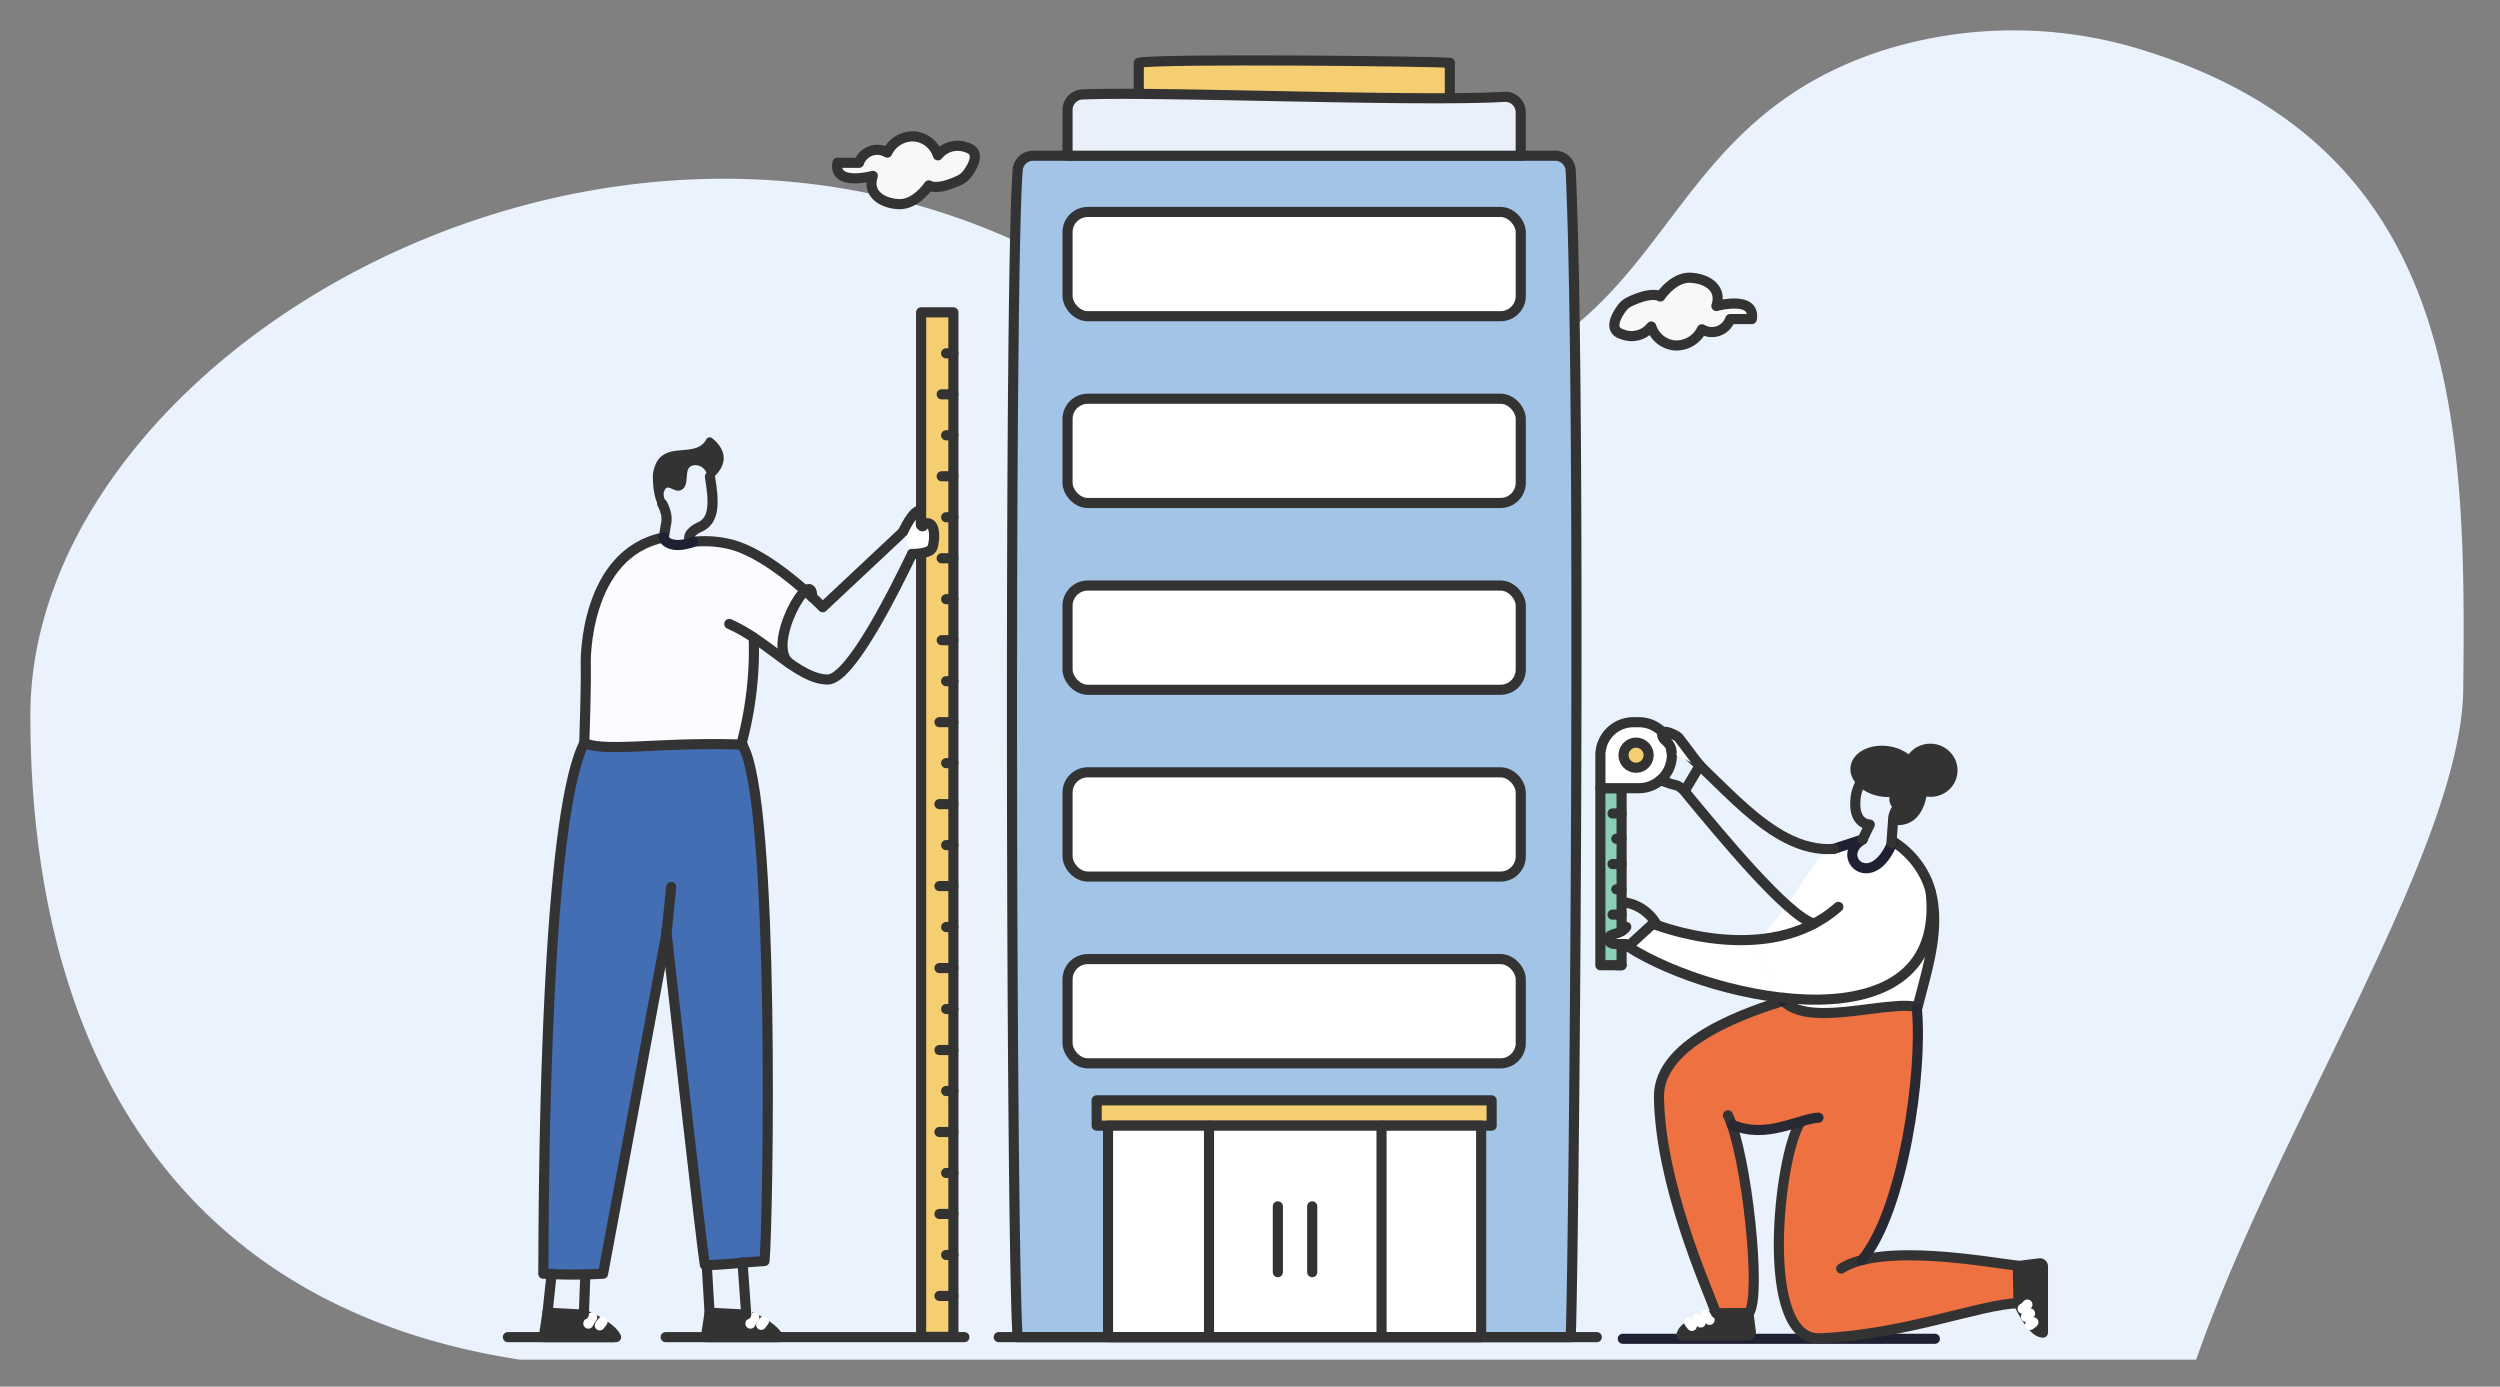 <svg xmlns="http://www.w3.org/2000/svg" xmlns:xlink="http://www.w3.org/1999/xlink" width="247" height="137" viewBox="0 0 247 137">
  <rect x="0" y="0" width="247" height="137" fill="#808080" stroke="none"/>
  <defs>
    <clipPath id="clip-Employee_Pulse_Survey">
      <rect width="247" height="137"/>
    </clipPath>
  </defs>
  <g id="Employee_Pulse_Survey" data-name="Employee Pulse Survey" clip-path="url(#clip-Employee_Pulse_Survey)">
    <g id="Group_6041" data-name="Group 6041" transform="translate(-864.722 -2912.745)">
      <path id="Path_7945" data-name="Path 7945" d="M1040.343,184.577c-.186,15.57-18.332,43.164-26.389,66.187H848.345c-34.277-5.26-48.369-31.017-48.369-63.663,0-38.365,66.047-74.328,112-37.834a30.367,30.367,0,0,0,23.008,6.515c28.109-3.944,23.807-26.425,47.869-34.324a42.987,42.987,0,0,1,26.535.141C1040,131.417,1040.658,158.2,1040.343,184.577Z" transform="translate(67.746 2796.316)" fill="#e9f2fd"/>
      <g id="Group_5375" data-name="Group 5375" transform="translate(914.164 2918.715)">
        <path id="Path_7880" data-name="Path 7880" d="M330.657,86.128c-1.532-.161-29.072-.441-30.734,0v4.684h30.734Z" transform="translate(-236.855 -85.891)" fill="#f5ce72" stroke="#333" stroke-linecap="round" stroke-linejoin="round" stroke-width="1"/>
        <path id="Path_7881" data-name="Path 7881" d="M129.5,239.64c-.279-.226.116-.606-.589-.25a8.757,8.757,0,0,0-4.867,3.477,16.155,16.155,0,0,0-2.426,9.2c-.05,4.109-.149,7.413-.149,7.413l.295.261a12.262,12.262,0,0,0,2.428.263c.7-.08,5.481-.174,6.656-.231s5.951-.005,5.951-.005l.266-.37a36.981,36.981,0,0,0,1.159-7.824l-.014-2.246.2.009,2.98,2.16a3.488,3.488,0,0,1-.247-2.5,11.273,11.273,0,0,1,1.958-4.246l.195-.183s-3.571-3.577-6.745-4.394-4.564-.356-4.564-.356A2.312,2.312,0,0,1,129.5,239.64Z" transform="translate(-113.18 -192.171)" fill="#fff" opacity="0.8"/>
        <path id="Path_7882" data-name="Path 7882" d="M172.091,282.106a35.872,35.872,0,0,0,1.2-10.441" transform="translate(-148.263 -214.64)" fill="none" stroke="#333" stroke-linecap="round" stroke-linejoin="round" stroke-width="1"/>
        <path id="Path_7883" data-name="Path 7883" d="M145.246,288.276" transform="translate(-129.658 -226.152)" fill="none" stroke="#000" stroke-linecap="round" stroke-linejoin="round" stroke-width="1"/>
        <path id="Path_7884" data-name="Path 7884" d="M145.246,297.323" transform="translate(-129.658 -232.422)" fill="none" stroke="#000" stroke-linecap="round" stroke-linejoin="round" stroke-width="1"/>
        <g id="Group_5373" data-name="Group 5373" transform="translate(41.564 24.89)">
          <path id="Path_7885" data-name="Path 7885" d="M233.059,166.976H229.87V268.2h3.189V166.976" transform="translate(-229.87 -166.976)" fill="#f5ce72" stroke="#333" stroke-linecap="round" stroke-linejoin="round" stroke-width="1"/>
          <line id="Line_440" data-name="Line 440" x1="1.156" transform="translate(2.033 16.196)" fill="#f5ce72" stroke="#333" stroke-linecap="round" stroke-linejoin="round" stroke-width="1"/>
          <line id="Line_441" data-name="Line 441" x1="0.718" transform="translate(2.471 20.245)" fill="#f5ce72" stroke="#333" stroke-linecap="round" stroke-linejoin="round" stroke-width="1"/>
          <line id="Line_442" data-name="Line 442" x1="1.156" transform="translate(2.033 24.294)" fill="#f5ce72" stroke="#333" stroke-linecap="round" stroke-linejoin="round" stroke-width="1"/>
          <line id="Line_443" data-name="Line 443" x1="0.718" transform="translate(2.471 4.049)" fill="#f5ce72" stroke="#333" stroke-linecap="round" stroke-linejoin="round" stroke-width="1"/>
          <line id="Line_444" data-name="Line 444" x1="1.156" transform="translate(2.033 8.098)" fill="#f5ce72" stroke="#333" stroke-linecap="round" stroke-linejoin="round" stroke-width="1"/>
          <line id="Line_445" data-name="Line 445" x1="0.718" transform="translate(2.471 12.147)" fill="#f5ce72" stroke="#333" stroke-linecap="round" stroke-linejoin="round" stroke-width="1"/>
          <line id="Line_446" data-name="Line 446" x1="0.718" transform="translate(2.471 28.343)" fill="#f5ce72" stroke="#333" stroke-linecap="round" stroke-linejoin="round" stroke-width="1"/>
          <line id="Line_447" data-name="Line 447" x1="1.156" transform="translate(2.033 32.392)" fill="#f5ce72" stroke="#333" stroke-linecap="round" stroke-linejoin="round" stroke-width="1"/>
          <line id="Line_448" data-name="Line 448" x1="0.718" transform="translate(2.471 36.441)" fill="#f5ce72" stroke="#333" stroke-linecap="round" stroke-linejoin="round" stroke-width="1"/>
          <line id="Line_449" data-name="Line 449" x1="1.375" transform="translate(1.813 40.49)" fill="#f5ce72" stroke="#333" stroke-linecap="round" stroke-linejoin="round" stroke-width="1"/>
          <line id="Line_450" data-name="Line 450" x1="0.718" transform="translate(2.471 44.539)" fill="#f5ce72" stroke="#333" stroke-linecap="round" stroke-linejoin="round" stroke-width="1"/>
          <line id="Line_451" data-name="Line 451" x1="1.375" transform="translate(1.813 48.588)" fill="#f5ce72" stroke="#333" stroke-linecap="round" stroke-linejoin="round" stroke-width="1"/>
          <line id="Line_452" data-name="Line 452" x1="0.718" transform="translate(2.471 52.637)" fill="#f5ce72" stroke="#333" stroke-linecap="round" stroke-linejoin="round" stroke-width="1"/>
          <line id="Line_453" data-name="Line 453" x1="1.375" transform="translate(1.813 56.686)" fill="#f5ce72" stroke="#333" stroke-linecap="round" stroke-linejoin="round" stroke-width="1"/>
          <line id="Line_454" data-name="Line 454" x1="0.718" transform="translate(2.471 60.735)" fill="#f5ce72" stroke="#333" stroke-linecap="round" stroke-linejoin="round" stroke-width="1"/>
          <line id="Line_455" data-name="Line 455" x1="1.375" transform="translate(1.813 64.784)" fill="#f5ce72" stroke="#333" stroke-linecap="round" stroke-linejoin="round" stroke-width="1"/>
          <line id="Line_456" data-name="Line 456" x1="0.718" transform="translate(2.471 68.833)" fill="#f5ce72" stroke="#333" stroke-linecap="round" stroke-linejoin="round" stroke-width="1"/>
          <line id="Line_457" data-name="Line 457" x1="1.375" transform="translate(1.813 72.882)" fill="#f5ce72" stroke="#333" stroke-linecap="round" stroke-linejoin="round" stroke-width="1"/>
          <line id="Line_458" data-name="Line 458" x1="0.718" transform="translate(2.471 76.931)" fill="#f5ce72" stroke="#333" stroke-linecap="round" stroke-linejoin="round" stroke-width="1"/>
          <line id="Line_459" data-name="Line 459" x1="1.375" transform="translate(1.813 80.98)" fill="#f5ce72" stroke="#333" stroke-linecap="round" stroke-linejoin="round" stroke-width="1"/>
          <line id="Line_460" data-name="Line 460" x1="0.718" transform="translate(2.471 85.029)" fill="#f5ce72" stroke="#333" stroke-linecap="round" stroke-linejoin="round" stroke-width="1"/>
          <line id="Line_461" data-name="Line 461" x1="1.375" transform="translate(1.813 89.078)" fill="#f5ce72" stroke="#333" stroke-linecap="round" stroke-linejoin="round" stroke-width="1"/>
          <line id="Line_462" data-name="Line 462" x1="0.718" transform="translate(2.471 93.127)" fill="#f5ce72" stroke="#333" stroke-linecap="round" stroke-linejoin="round" stroke-width="1"/>
          <line id="Line_463" data-name="Line 463" x1="1.375" transform="translate(1.813 97.176)" fill="#f5ce72" stroke="#333" stroke-linecap="round" stroke-linejoin="round" stroke-width="1"/>
        </g>
        <path id="Path_7886" data-name="Path 7886" d="M146.7,231.9l.195-1.243a2.382,2.382,0,0,0-.06-1.361,3.948,3.948,0,0,0-.3-.724" transform="translate(-130.551 -184.772)" fill="none" stroke="#333" stroke-linecap="round" stroke-linejoin="round" stroke-width="1"/>
        <path id="Path_7887" data-name="Path 7887" d="M121.455,259.728c.042-1.314.192-5.526.146-8.06,0,0-.131-10.67,7.718-12.258" transform="translate(-113.17 -192.286)" fill="none" stroke="#333" stroke-linecap="round" stroke-linejoin="round" stroke-width="1"/>
        <path id="Path_7888" data-name="Path 7888" d="M157.253,219.848c.444,2.66.423,4.231-.881,4.93-.011.005-1.175.442-1.175,1.148l.167.447" transform="translate(-136.554 -178.729)" fill="none" stroke="#333" stroke-linecap="round" stroke-linejoin="round" stroke-width="1"/>
        <path id="Path_7889" data-name="Path 7889" d="M148.8,207.419c-1.118,2.079-4.659-.295-5.258,3.379-.064,1.365.212,3.711,1.5,3.921-.107-.994-.56-1.651-.421-2.105.333-1.091.994.215,1.771-.24s.222-1.922.864-2.293,1.726.042,1.757,1.476c0,0,3.141-1.979.382-4.266A.392.392,0,0,0,148.8,207.419Z" transform="translate(-128.47 -169.965)" fill="#333"/>
        <path id="Path_7890" data-name="Path 7890" d="M177.264,237.633l-7.936,7.443s-5.125-5.3-9.231-6.239a10.621,10.621,0,0,0-3.555-.224" transform="translate(-137.486 -191.054)" fill="none" stroke="#333" stroke-linecap="round" stroke-linejoin="round" stroke-width="1"/>
        <path id="Path_7891" data-name="Path 7891" d="M224.943,235.044s1.8.025,2.021-.652.287-2.118-.3-2.343-.562.56-.852.141v-1.432c-.734-.193-1.764,2.1-1.764,2.1" transform="translate(-184.272 -186.282)" fill="#fff" stroke="#333" stroke-linecap="round" stroke-linejoin="round" stroke-width="1"/>
        <path id="Path_7892" data-name="Path 7892" d="M168.123,251.658c3.737,1.608,6.847,5.491,9.725,5.491,2.269,0,6.692-9.008,8.336-12.4" transform="translate(-145.513 -195.983)" fill="none" stroke="#333" stroke-linecap="round" stroke-linejoin="round" stroke-width="1"/>
        <path id="Path_7893" data-name="Path 7893" d="M188.186,256.822c.033-3.337-4.75,4.863-2.176,6.6" transform="translate(-157.382 -203.805)" fill="none" stroke="#333" stroke-linecap="round" stroke-linejoin="round" stroke-width="1"/>
        <path id="Path_7894" data-name="Path 7894" d="M147.075,239.41c0,.435.965,1.186,2.906.435" transform="translate(-130.926 -192.286)" fill="none" stroke="#202033" stroke-linecap="round" stroke-linejoin="round" stroke-width="1"/>
        <path id="Path_7895" data-name="Path 7895" d="M127.767,305.76c-7.85-.3-13.517.779-15.644-.16-4.259,8.339-3.987,50.827-4.051,52.43a52.093,52.093,0,0,0,5.906,0l6.27-33.645h0l-.025-.241c.263,2.251,3.448,30.93,3.817,33.018,1.205.076,3.924-.274,5.887-.386.36-3.539,1.047-46.228-2.261-51.176Z" transform="translate(-103.896 -238.158)" fill="#436eb4"/>
        <path id="Path_7896" data-name="Path 7896" d="M115.56,491.369h-7.142l.365-2.413,3.591.188S114.994,490.21,115.56,491.369Z" transform="translate(-104.135 -365.231)" fill="#333" stroke="#333" stroke-linecap="round" stroke-linejoin="round" stroke-width="1"/>
        <path id="Path_7897" data-name="Path 7897" d="M123.142,490.5a2.631,2.631,0,0,0-.373.6" transform="translate(-114.081 -366.3)" fill="none" stroke="#fff" stroke-linecap="round" stroke-linejoin="round" stroke-width="1"/>
        <path id="Path_7898" data-name="Path 7898" d="M126.7,491.891c-.188.226-.271.349-.271.349" transform="translate(-116.616 -367.265)" fill="none" stroke="#fff" stroke-linecap="round" stroke-linejoin="round" stroke-width="1"/>
        <path id="Path_7899" data-name="Path 7899" d="M167.742,491.369H160.6l.363-2.413,3.591.188S167.176,490.21,167.742,491.369Z" transform="translate(-140.299 -365.231)" fill="#333" stroke="#333" stroke-linecap="round" stroke-linejoin="round" stroke-width="1"/>
        <path id="Path_7900" data-name="Path 7900" d="M175.319,490.5a2.631,2.631,0,0,0-.373.6" transform="translate(-150.241 -366.3)" fill="none" stroke="#fff" stroke-linecap="round" stroke-linejoin="round" stroke-width="1"/>
        <path id="Path_7901" data-name="Path 7901" d="M178.655,491.736c-.188.226-.271.349-.271.349" transform="translate(-152.624 -367.158)" fill="none" stroke="#fff" stroke-linecap="round" stroke-linejoin="round" stroke-width="1"/>
        <path id="Path_7902" data-name="Path 7902" d="M155.33,306.12c3.308,4.948,2.578,47.477,2.218,51.016-1.964.112-4.682.462-5.887.386-.369-2.088-3.554-30.767-3.817-33.018" transform="translate(-131.458 -238.519)" fill="none" stroke="#333" stroke-linecap="round" stroke-linejoin="round" stroke-width="1"/>
        <path id="Path_7903" data-name="Path 7903" d="M127.953,305.76c-7.85-.3-13.518.779-15.644-.16-4.259,8.339-3.987,50.827-4.051,52.43a52.1,52.1,0,0,0,5.906,0l6.27-33.645.463-4.565" transform="translate(-104.024 -238.158)" fill="none" stroke="#333" stroke-linecap="round" stroke-linejoin="round" stroke-width="1"/>
        <line id="Line_464" data-name="Line 464" x1="0.366" y1="5.155" transform="translate(23.92 118.763)" fill="none" stroke="#333" stroke-linecap="round" stroke-linejoin="round" stroke-width="1"/>
        <line id="Line_465" data-name="Line 465" x2="0.269" y2="4.504" transform="translate(20.396 119.221)" fill="none" stroke="#333" stroke-linecap="round" stroke-linejoin="round" stroke-width="1"/>
        <line id="Line_466" data-name="Line 466" y1="3.966" x2="0.154" transform="translate(8.238 119.947)" fill="none" stroke="#333" stroke-linecap="round" stroke-linejoin="round" stroke-width="1"/>
        <line id="Line_467" data-name="Line 467" x1="0.413" y2="3.855" transform="translate(4.649 119.871)" fill="none" stroke="#333" stroke-linecap="round" stroke-linejoin="round" stroke-width="1"/>
        <path id="Path_7904" data-name="Path 7904" d="M177.161,496.818H147.649" transform="translate(-131.323 -370.68)" fill="none" stroke="#333" stroke-linecap="round" stroke-linejoin="round" stroke-width="1"/>
        <path id="Path_7905" data-name="Path 7905" d="M95.2,496.818h10.436" transform="translate(-94.464 -370.68)" fill="none" stroke="#333" stroke-linecap="round" stroke-linejoin="round" stroke-width="1"/>
        <path id="Path_7906" data-name="Path 7906" d="M454.56,158.195c2.281-1.074,3-.5,3-.5s1.28-1.935,2.987-1.849,3.129,1.083,2.548,2.79c0,0,3.893-1.074,3.5,1.292h-2.134a1.914,1.914,0,0,1-2.793,1.009,2.8,2.8,0,0,1-2.716,1.591,2.694,2.694,0,0,1-2.289-1.862,2.475,2.475,0,0,1-2.832.776c-1.463-.4-.614-1.864-.072-2.6A2.1,2.1,0,0,1,454.56,158.195Z" transform="translate(-342.96 -134.373)" fill="#f7f8f9" stroke="#333" stroke-linecap="round" stroke-linejoin="round" stroke-width="1"/>
        <path id="Path_7907" data-name="Path 7907" d="M214.882,114.648c-2.281,1.074-3,.5-3,.5s-1.28,1.935-2.987,1.849-3.129-1.083-2.547-2.79c0,0-3.893,1.074-3.5-1.292h2.134a1.915,1.915,0,0,1,2.793-1.009,2.8,2.8,0,0,1,2.716-1.591,2.694,2.694,0,0,1,2.289,1.862,2.474,2.474,0,0,1,2.832-.776c1.463.4.614,1.864.072,2.6A2.1,2.1,0,0,1,214.882,114.648Z" transform="translate(-169.555 -102.801)" fill="#f7f8f9" stroke="#333" stroke-linecap="round" stroke-linejoin="round" stroke-width="1"/>
        <path id="Path_7908" data-name="Path 7908" d="M486.552,497.35H455.719" transform="translate(-344.828 -371.049)" fill="none" stroke="#202033" stroke-linecap="round" stroke-linejoin="round" stroke-width="1"/>
        <path id="Path_7909" data-name="Path 7909" d="M557.794,323.731" transform="translate(-415.571 -250.724)" fill="#202033"/>
        <path id="Path_7910" data-name="Path 7910" d="M522.427,449.559" transform="translate(-391.06 -337.928)" fill="none" stroke="#000" stroke-linecap="round" stroke-linejoin="round" stroke-width="1"/>
        <path id="Path_7911" data-name="Path 7911" d="M546.013,449.654" transform="translate(-407.406 -337.993)" fill="none" stroke="#000" stroke-linecap="round" stroke-linejoin="round" stroke-width="1"/>
        <path id="Path_7912" data-name="Path 7912" d="M552.311,333.988" transform="translate(-411.771 -257.832)" fill="#fff" stroke="#000" stroke-linecap="round" stroke-linejoin="round" stroke-width="1"/>
        <path id="Path_7913" data-name="Path 7913" d="M492.709,389.157c-2.063-.476-9.8.906-11.14.452a8.178,8.178,0,0,1-2.134-1.049s-5.619,2.069-6.756,2.7c0,0-4.822,2.47-5.537,6.095-.4,2.017.513,7.2,1.934,12.049,1.58,5.384,3.718,10.345,3.862,10.058l3.08-.035s1.155-3.7,0-10.258-1.528-8.234-1.528-8.234a11.258,11.258,0,0,0,6.527-.216s-3.942,11.029-.855,19.123c1.246,4.753,11.756.1,18.338-.721l4.173-.7-.083-3.7s-9.707-1.631-13.967-.825l-1.412.271c.4.218,3.57-6.171,4.463-11.709A75.068,75.068,0,0,0,492.709,389.157Z" transform="translate(-352.68 -295.653)" fill="#ee7142"/>
        <path id="Path_7914" data-name="Path 7914" d="M508.068,427.7c-2.112,3.085-4.2,21.61,1.934,21.335,8.585-.384,15.646-3.336,19.627-3.48l-.083-3.7c-2.578-.266-13.38-2.33-17.445.289" transform="translate(-379.635 -322.778)" fill="none" stroke="#333" stroke-linecap="round" stroke-linejoin="round" stroke-width="1"/>
        <path id="Path_7915" data-name="Path 7915" d="M481.491,490.884l-.235-1.892-3.047.078s-3.555,1.04-3.555,2.158h6.532A.307.307,0,0,0,481.491,490.884Z" transform="translate(-357.952 -365.256)" fill="#333" stroke="#333" stroke-linecap="round" stroke-linejoin="round" stroke-width="1"/>
        <path id="Path_7916" data-name="Path 7916" d="M482.331,489.718a1.581,1.581,0,0,0,.409.471" transform="translate(-363.272 -365.759)" fill="none" stroke="#fff" stroke-linecap="round" stroke-linejoin="round" stroke-width="1"/>
        <path id="Path_7917" data-name="Path 7917" d="M479.716,490.786a1.212,1.212,0,0,0,.33.406" transform="translate(-361.459 -366.5)" fill="none" stroke="#fff" stroke-linecap="round" stroke-linejoin="round" stroke-width="1"/>
        <path id="Path_7918" data-name="Path 7918" d="M511.61,336.258c2.474,2.165,3.818,3.649,4.015,6.538a14.748,14.748,0,0,1-.253,4.544l-1.313,5.262-2.128-.066-4.221.477c-2.509.394-4.8.37-6.563-.684l-.716-.654-2.578-5.405c2.2-1.771,3.622-4.335,6.411-8.345l4.466-2.111s-2.274,1.684-.421,2.937C509.739,339.054,510.866,338.314,511.61,336.258Z" transform="translate(-374.029 -259.097)" fill="#fff"/>
        <path id="Path_7919" data-name="Path 7919" d="M477.1,492.11a2.513,2.513,0,0,0,.26.332" transform="translate(-359.646 -367.417)" fill="none" stroke="#fff" stroke-linecap="round" stroke-linejoin="round" stroke-width="1"/>
        <path id="Path_7920" data-name="Path 7920" d="M585.173,473.068l-1.892.235L583.11,477s1.29,2.908,2.408,2.908v-6.532A.307.307,0,0,0,585.173,473.068Z" transform="translate(-433.116 -354.219)" fill="#333" stroke="#333" stroke-linecap="round" stroke-linejoin="round" stroke-width="1"/>
        <path id="Path_7921" data-name="Path 7921" d="M584.4,486.746a1.582,1.582,0,0,0,.471-.409" transform="translate(-434.006 -363.416)" fill="none" stroke="#fff" stroke-linecap="round" stroke-linejoin="round" stroke-width="1"/>
        <path id="Path_7922" data-name="Path 7922" d="M585.463,489.538a1.216,1.216,0,0,0,.406-.33" transform="translate(-434.746 -365.406)" fill="none" stroke="#fff" stroke-linecap="round" stroke-linejoin="round" stroke-width="1"/>
        <path id="Path_7923" data-name="Path 7923" d="M586.787,492.311a2.508,2.508,0,0,0,.333-.26" transform="translate(-435.664 -367.376)" fill="none" stroke="#fff" stroke-linecap="round" stroke-linejoin="round" stroke-width="1"/>
        <path id="Path_7924" data-name="Path 7924" d="M479.65,388.56c-2.747.877-12.378,3.832-12.292,9.509.122,8.595,4.648,18.634,5.647,21.363h3.228c1.316-1.535-.225-15.844-2.059-19.554" transform="translate(-352.894 -295.653)" fill="none" stroke="#333" stroke-linecap="round" stroke-linejoin="round" stroke-width="1"/>
        <path id="Path_7925" data-name="Path 7925" d="M518.23,337.262a8.627,8.627,0,0,1,3.344,3.838c1.742,4.087-.079,9.088-.9,12.506a9.265,9.265,0,0,0-2.284-.049h-.006c-3.661.262-8.82,1.59-10.922-.481-.018-.025-.042-.043-.061-.067" transform="translate(-380.649 -260.101)" fill="none" stroke="#333" stroke-linecap="round" stroke-linejoin="round" stroke-width="1"/>
        <line id="Line_468" data-name="Line 468" y1="0.924" x2="2.829" transform="translate(131.748 76.972)" fill="none" stroke="#202033" stroke-linecap="round" stroke-linejoin="round" stroke-width="1"/>
        <path id="Path_7926" data-name="Path 7926" d="M471.492,305.468c4.39,2.873,9.554,10.993,16.016,10.5" transform="translate(-355.76 -238.067)" fill="none" stroke="#333" stroke-linecap="round" stroke-linejoin="round" stroke-width="1"/>
        <path id="Path_7927" data-name="Path 7927" d="M533.595,336.837c-2.067,5.168-5.833,1.491-3-.188" transform="translate(-396.014 -259.676)" fill="none" stroke="#202033" stroke-linecap="round" stroke-linejoin="round" stroke-width="1"/>
        <path id="Path_7928" data-name="Path 7928" d="M532.741,415.881c4.062-4.918,6-18.565,5.412-24.854" transform="translate(-398.208 -297.363)" fill="none" stroke="#292933" stroke-linecap="round" stroke-linejoin="round" stroke-width="1"/>
        <path id="Path_7929" data-name="Path 7929" d="M499.355,426.185c-1.961.092-5.179,2.176-8.571.679" transform="translate(-369.13 -321.729)" fill="none" stroke="#292933" stroke-linecap="round" stroke-linejoin="round" stroke-width="1"/>
        <path id="Path_7930" data-name="Path 7930" d="M542.675,307.849a3.756,3.756,0,0,1,3.215,4.228c-.3,2.031-1.374,3.461-3.448,3.157" transform="translate(-404.932 -239.717)" fill="#333"/>
        <path id="Path_7931" data-name="Path 7931" d="M542.191,328.876l.157-2.183a2.122,2.122,0,0,1,.358-1.183,3.575,3.575,0,0,1,.433-.57" transform="translate(-404.757 -251.562)" fill="none" stroke="#333" stroke-linecap="round" stroke-linejoin="round" stroke-width="1"/>
        <path id="Path_7932" data-name="Path 7932" d="M532.23,314.106a4.051,4.051,0,0,0-1.677,3.23c-.071,1.392.531,2.139,1.425,2.217l-.714,1.473" transform="translate(-396.688 -244.053)" fill="none" stroke="#333" stroke-linecap="round" stroke-linejoin="round" stroke-width="1"/>
        <ellipse id="Ellipse_856" data-name="Ellipse 856" cx="2.515" cy="3.431" rx="2.515" ry="3.431" transform="translate(133.032 72.233) rotate(-81.663)" fill="#333"/>
        <path id="Path_7933" data-name="Path 7933" d="M469.816,365.618l-4.968-.381L461.14,364.2c-1.342-.448-.661-.03-1.276-.47l-.563.515a17.844,17.844,0,0,0-1.9,1.741,39.385,39.385,0,0,0,8.576,3.708l6.421,1.326Z" transform="translate(-345.992 -278.447)" fill="#fff"/>
        <ellipse id="Ellipse_857" data-name="Ellipse 857" cx="1.12" cy="0.855" rx="1.12" ry="0.855" transform="translate(137.077 73.854) rotate(-81.663)" fill="#333"/>
        <ellipse id="Ellipse_858" data-name="Ellipse 858" cx="2.625" cy="2.679" rx="2.625" ry="2.679" transform="translate(138.254 72.34) rotate(-81.663)" fill="#333"/>
        <path id="Path_7934" data-name="Path 7934" d="M507.405,387.91a.391.391,0,0,0,.024-.288" transform="translate(-380.649 -295.003)" fill="none" stroke="#202033" stroke-linecap="round" stroke-linejoin="round" stroke-width="1"/>
        <rect id="Rectangle_1791" data-name="Rectangle 1791" width="17.487" height="2.098" transform="translate(110.772 71.903) rotate(90)" fill="#8aceb6" stroke="#333" stroke-linecap="round" stroke-linejoin="round" stroke-width="1"/>
        <g id="Group_5374" data-name="Group 5374" transform="translate(109.876 71.903)">
          <line id="Line_469" data-name="Line 469" x1="0.525" transform="translate(0.371 0)" fill="#f5ce72" stroke="#333" stroke-linecap="round" stroke-linejoin="round" stroke-width="1"/>
          <line id="Line_470" data-name="Line 470" x1="0.896" transform="translate(0 2.498)" fill="#f5ce72" stroke="#333" stroke-linecap="round" stroke-linejoin="round" stroke-width="1"/>
          <line id="Line_471" data-name="Line 471" x1="0.525" transform="translate(0.371 4.996)" fill="#f5ce72" stroke="#333" stroke-linecap="round" stroke-linejoin="round" stroke-width="1"/>
          <line id="Line_472" data-name="Line 472" x1="0.896" transform="translate(0 7.494)" fill="#f5ce72" stroke="#333" stroke-linecap="round" stroke-linejoin="round" stroke-width="1"/>
          <line id="Line_473" data-name="Line 473" x1="0.525" transform="translate(0.371 9.992)" fill="#f5ce72" stroke="#333" stroke-linecap="round" stroke-linejoin="round" stroke-width="1"/>
          <line id="Line_474" data-name="Line 474" x1="0.896" transform="translate(0 12.49)" fill="#f5ce72" stroke="#333" stroke-linecap="round" stroke-linejoin="round" stroke-width="1"/>
          <line id="Line_475" data-name="Line 475" x1="0.525" transform="translate(0.371 14.989)" fill="#f5ce72" stroke="#333" stroke-linecap="round" stroke-linejoin="round" stroke-width="1"/>
          <line id="Line_476" data-name="Line 476" x1="0.525" transform="translate(0.371 17.487)" fill="#f5ce72" stroke="#333" stroke-linecap="round" stroke-linejoin="round" stroke-width="1"/>
        </g>
        <path id="Path_7935" data-name="Path 7935" d="M497.853,369.874" transform="translate(-374.029 -282.703)" fill="#fff" stroke="#202033" stroke-linecap="round" stroke-linejoin="round" stroke-width="1"/>
        <path id="Path_7936" data-name="Path 7936" d="M459.864,356.5l-2.466,2.256c8.591,5.551,31.685,10.263,29.894-5.461" transform="translate(-345.992 -271.21)" fill="none" stroke="#333" stroke-linecap="round" stroke-linejoin="round" stroke-width="1"/>
        <path id="Path_7937" data-name="Path 7937" d="M483.749,358.332c-7.07,6.26-18.318,1.658-18.318,1.658" transform="translate(-351.559 -274.704)" fill="none" stroke="#333" stroke-linecap="round" stroke-linejoin="round" stroke-width="1"/>
        <path id="Path_7938" data-name="Path 7938" d="M448.5,305.412v-3.26a3.261,3.261,0,0,1,3.261-3.26h.538a3.261,3.261,0,0,1,3.261,3.26h0a3.26,3.26,0,0,1-3.261,3.26h-3.8" transform="translate(-339.823 -233.509)" fill="#fff" stroke="#333" stroke-linecap="round" stroke-linejoin="round" stroke-width="1"/>
        <circle id="Ellipse_859" data-name="Ellipse 859" cx="1.242" cy="1.242" r="1.242" transform="translate(110.961 67.401)" fill="#f5ce72" stroke="#333" stroke-linecap="round" stroke-linejoin="round" stroke-width="1"/>
        <path id="Path_7939" data-name="Path 7939" d="M469.326,304.017c-.077-1.036-.765-1.079-.909-1.574-.3-1.016,1.46-.05,1.568.086.981,1.236,1.935,2.654,2.463,3.125" transform="translate(-353.605 -235.652)" fill="#fff" stroke="#333" stroke-linecap="round" stroke-linejoin="round" stroke-width="1"/>
        <path id="Path_7940" data-name="Path 7940" d="M482.936,331.78c-2.665-.732-9.47-9.084-12.2-12.351-.487-.582-.87-1.238-1.617-1.374-.464-.085-.754-.281-1.394-.427" transform="translate(-353.146 -246.493)" fill="none" stroke="#333" stroke-linecap="round" stroke-linejoin="round" stroke-width="1"/>
        <path id="Path_7941" data-name="Path 7941" d="M453.145,366.6c-.364-.371-1.835.193-2.036-.52-.215-.766,1.2-.429,1.742-1.313" transform="translate(-341.618 -279.162)" fill="#fff" stroke="#333" stroke-linecap="round" stroke-linejoin="round" stroke-width="1"/>
        <path id="Path_7942" data-name="Path 7942" d="M459.247,359.1a4.371,4.371,0,0,0-3.3-2.263" transform="translate(-344.988 -273.668)" fill="none" stroke="#333" stroke-linecap="round" stroke-linejoin="round" stroke-width="1"/>
        <line id="Line_477" data-name="Line 477" x1="1.39" y2="2.333" transform="translate(117.117 69.649)" fill="#fff" stroke="#333" stroke-linecap="round" stroke-linejoin="round" stroke-width="1"/>
        <path id="Path_7943" data-name="Path 7943" d="M314.318,233.29H259.67c-.648-9.669-.828-104.664,0-115.186a1.535,1.535,0,0,1,1.535-1.535h51.578a1.535,1.535,0,0,1,1.535,1.535C315.433,142,314.617,226.373,314.318,233.29Z" transform="translate(-208.573 -107.152)" fill="#a1c4e7" stroke="#333" stroke-linecap="round" stroke-linejoin="round" stroke-width="1"/>
        <rect id="Rectangle_1792" data-name="Rectangle 1792" width="44.778" height="10.301" rx="2" transform="translate(56.032 14.971)" fill="#fff" stroke="#333" stroke-linecap="round" stroke-linejoin="round" stroke-width="1"/>
        <rect id="Rectangle_1793" data-name="Rectangle 1793" width="44.778" height="10.301" rx="2" transform="translate(56.032 33.425)" fill="#fff" stroke="#333" stroke-linecap="round" stroke-linejoin="round" stroke-width="1"/>
        <rect id="Rectangle_1794" data-name="Rectangle 1794" width="44.778" height="10.301" rx="2" transform="translate(56.032 51.88)" fill="#fff" stroke="#333" stroke-linecap="round" stroke-linejoin="round" stroke-width="1"/>
        <rect id="Rectangle_1795" data-name="Rectangle 1795" width="44.778" height="10.301" rx="2" transform="translate(56.032 70.334)" fill="#fff" stroke="#333" stroke-linecap="round" stroke-linejoin="round" stroke-width="1"/>
        <rect id="Rectangle_1796" data-name="Rectangle 1796" width="44.778" height="10.301" rx="2" transform="translate(56.032 88.788)" fill="#fff" stroke="#333" stroke-linecap="round" stroke-linejoin="round" stroke-width="1"/>
        <rect id="Rectangle_1797" data-name="Rectangle 1797" width="39.022" height="2.504" transform="translate(58.909 102.742)" fill="#f5ce72" stroke="#333" stroke-linecap="round" stroke-linejoin="round" stroke-width="1"/>
        <rect id="Rectangle_1798" data-name="Rectangle 1798" width="36.864" height="20.892" transform="translate(60.032 105.246)" fill="#fff" stroke="#333" stroke-linecap="round" stroke-linejoin="round" stroke-width="1"/>
        <line id="Line_478" data-name="Line 478" y2="20.892" transform="translate(70.008 105.246)" fill="#e9f0f9" stroke="#333" stroke-linecap="round" stroke-linejoin="round" stroke-width="1"/>
        <line id="Line_479" data-name="Line 479" y2="20.892" transform="translate(87.054 105.246)" fill="#e9f0f9" stroke="#333" stroke-linecap="round" stroke-linejoin="round" stroke-width="1"/>
        <line id="Line_480" data-name="Line 480" y2="6.504" transform="translate(80.205 113.217)" fill="#e9f0f9" stroke="#333" stroke-linecap="round" stroke-linejoin="round" stroke-width="1"/>
        <line id="Line_481" data-name="Line 481" y2="6.504" transform="translate(76.809 113.217)" fill="#e9f0f9" stroke="#333" stroke-linecap="round" stroke-linejoin="round" stroke-width="1"/>
        <path id="Path_7944" data-name="Path 7944" d="M320.161,96.941c-8.685.51-33.98-.55-41.688-.237A1.533,1.533,0,0,0,277,98.238v4.523h44.777V98.474A1.533,1.533,0,0,0,320.161,96.941Z" transform="translate(-220.97 -93.344)" fill="#e9f0f9" stroke="#333" stroke-linecap="round" stroke-linejoin="round" stroke-width="1"/>
        <line id="Line_482" data-name="Line 482" x1="59.091" transform="translate(49.233 126.138)" fill="none" stroke="#333" stroke-linecap="round" stroke-linejoin="round" stroke-width="1"/>
      </g>
    </g>
  </g>
</svg>
